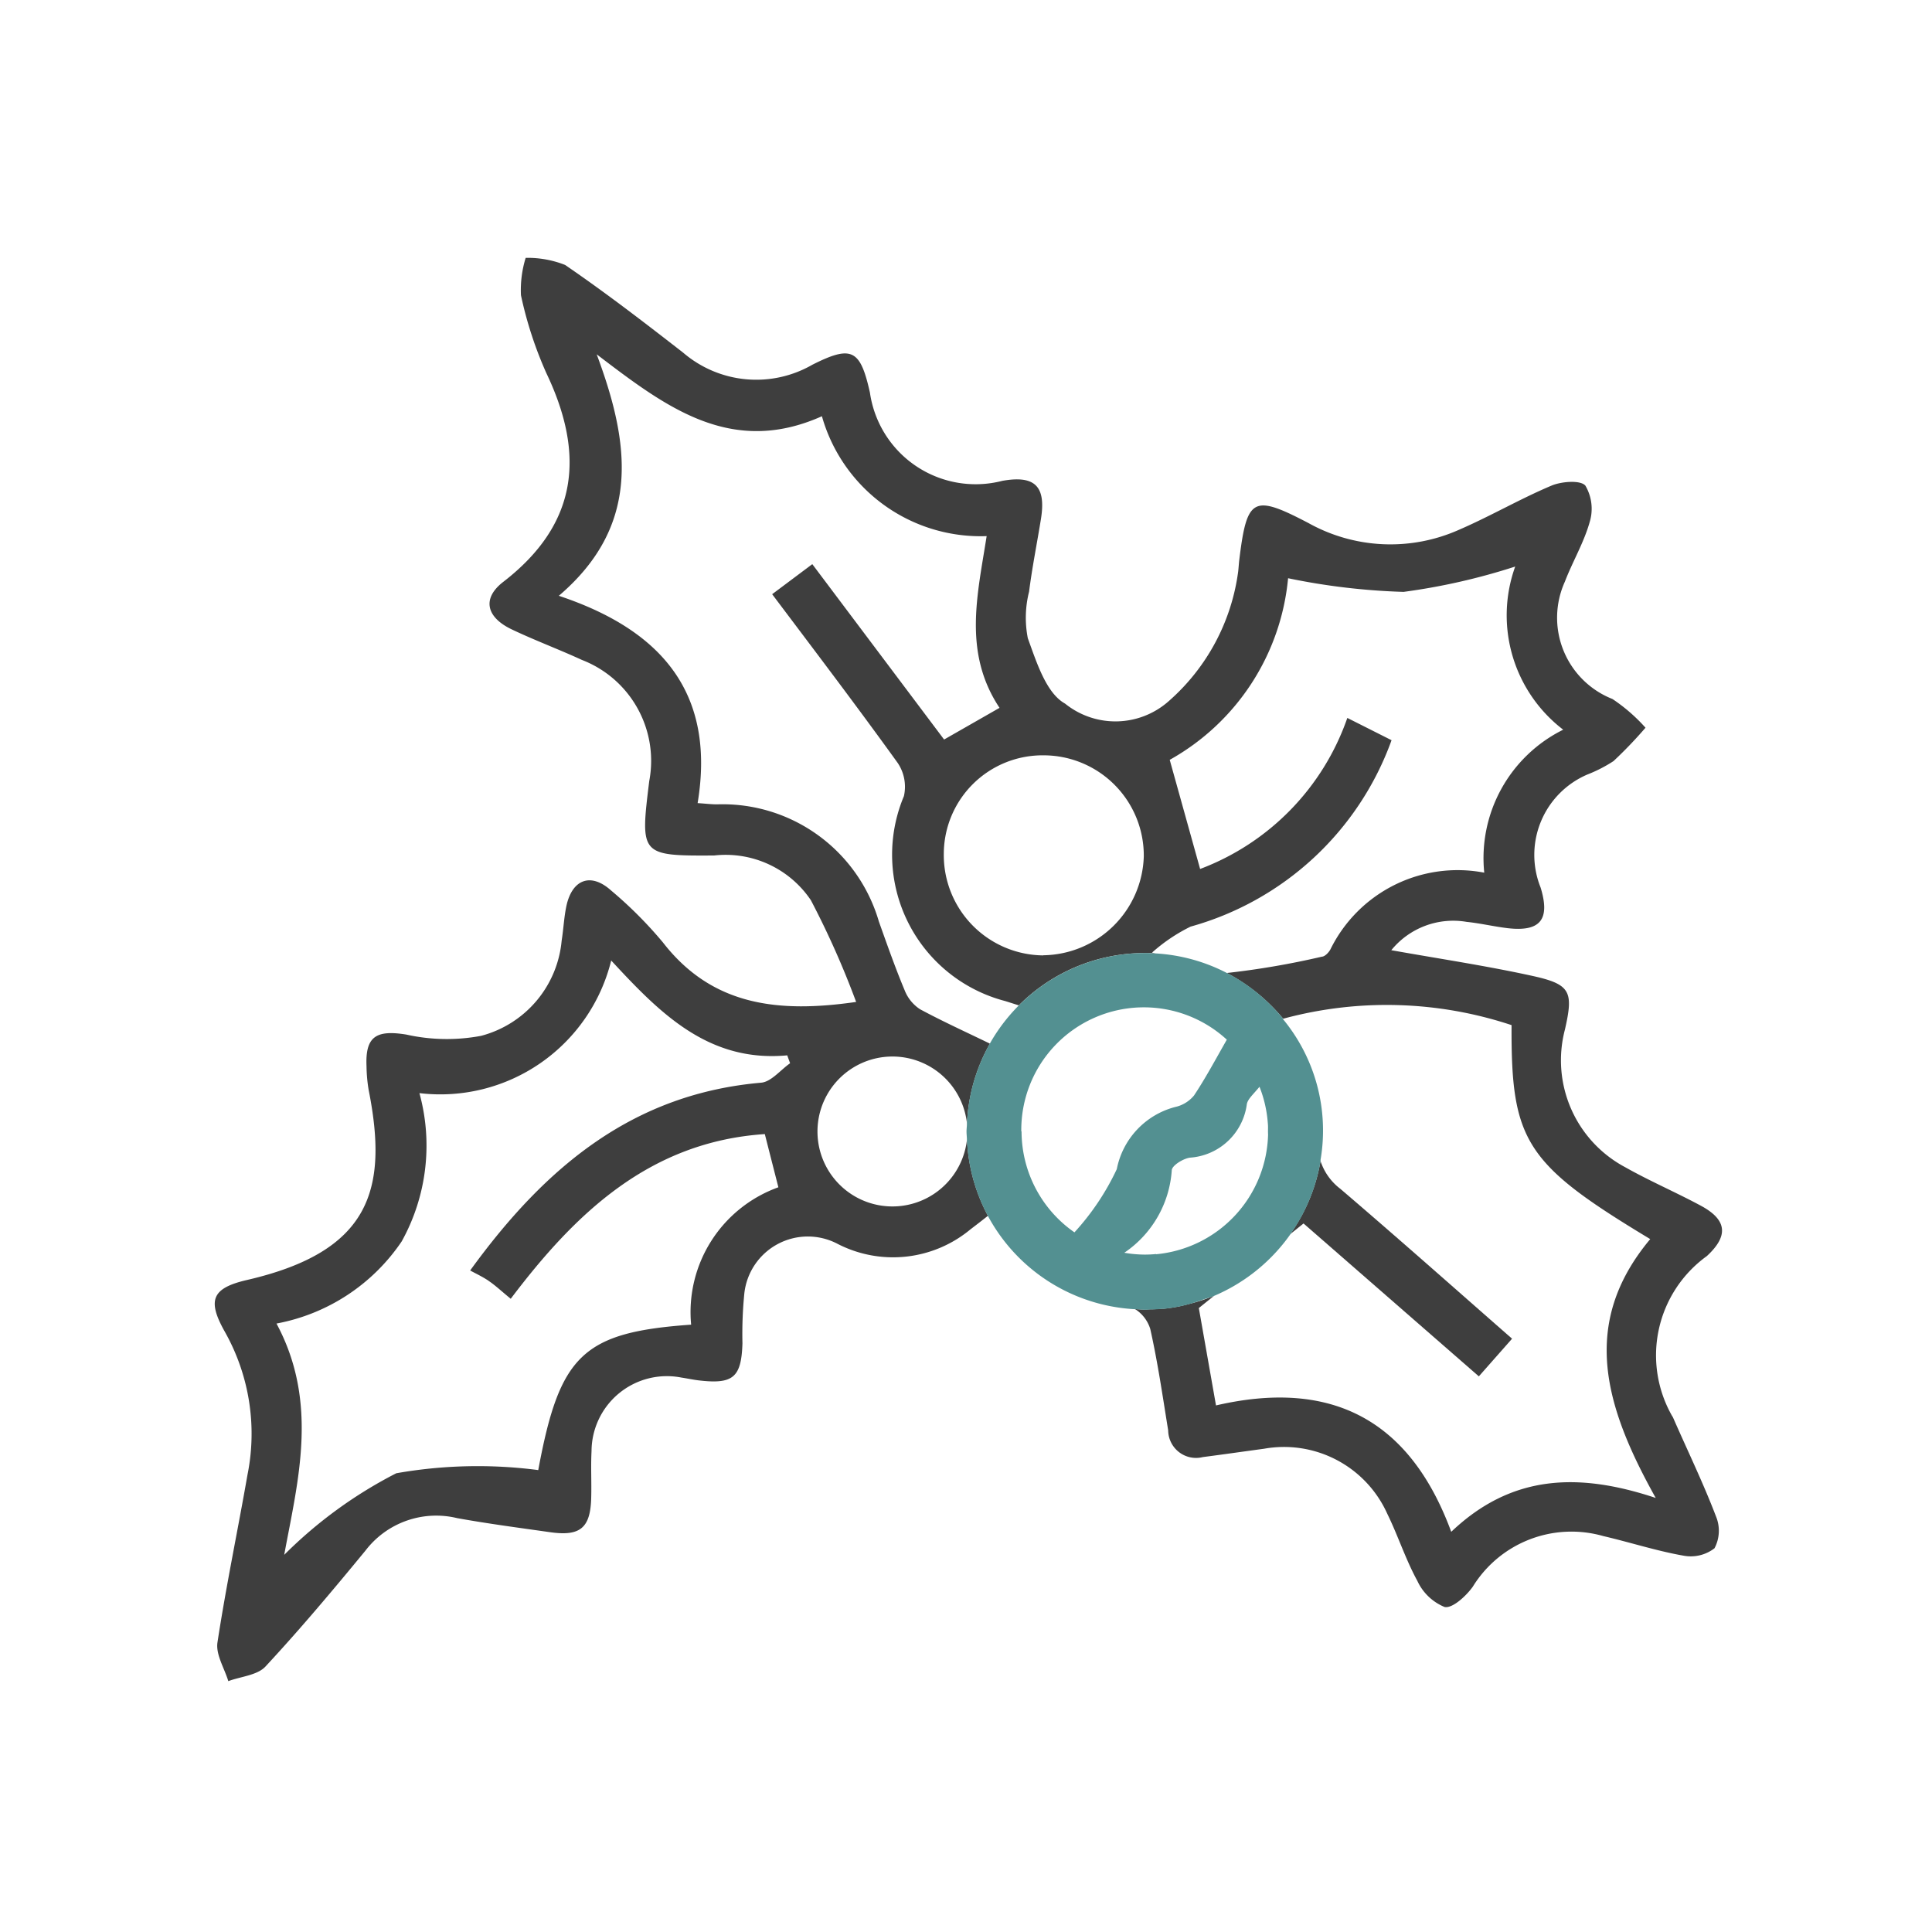 <svg xmlns="http://www.w3.org/2000/svg" width="45" height="45" viewBox="0 0 45 45">
  <g id="그룹_767" data-name="그룹 767" transform="translate(-1064 -4352)">
    <g id="그룹_723" data-name="그룹 723" transform="translate(1069 4358)">
      <path id="패스_339" data-name="패스 339" d="M60.082,484.943a1.319,1.319,0,0,1,.081.135l.021-.007c-.046-.06-.083-.106-.1-.128" transform="translate(-35.341 -467.333)" fill="#3e3e3e"/>
      <path id="패스_340" data-name="패스 340" d="M42.255,475.082a2.851,2.851,0,0,1,.8-3.741c.508-.469.473-.842-.137-1.171-.582-.314-1.193-.575-1.768-.9a2.82,2.82,0,0,1-1.4-3.208c.2-.879.133-1.05-.752-1.245-1.078-.237-2.172-.4-3.293-.6a1.858,1.858,0,0,1,1.754-.66c.317.033.63.107.947.146.772.092,1.005-.2.777-.945a2.037,2.037,0,0,1,1.091-2.634,3.28,3.28,0,0,0,.607-.312,10.012,10.012,0,0,0,.745-.777,4.015,4.015,0,0,0-.77-.669,2.035,2.035,0,0,1-1.108-2.733c.18-.469.443-.909.578-1.389a1.063,1.063,0,0,0-.1-.847c-.112-.134-.556-.1-.792,0-.735.31-1.429.716-2.162,1.032a3.922,3.922,0,0,1-3.5-.163c-1.285-.67-1.43-.6-1.608.862-.011.09-.015.182-.026.273a4.863,4.863,0,0,1-1.608,3.007,1.869,1.869,0,0,1-2.424.065c-.441-.244-.665-.969-.867-1.522a2.466,2.466,0,0,1,.029-1.084c.072-.566.185-1.126.276-1.69.124-.767-.139-1.028-.9-.892a2.487,2.487,0,0,1-3.083-2.057c-.224-1-.419-1.112-1.34-.648a2.616,2.616,0,0,1-3.009-.28c-.9-.7-1.809-1.4-2.751-2.044a2.376,2.376,0,0,0-.918-.165,2.548,2.548,0,0,0-.11.87,9.084,9.084,0,0,0,.594,1.82c.9,1.889.743,3.507-1.006,4.857-.507.392-.389.829.2,1.108.536.255,1.093.462,1.632.71a2.52,2.52,0,0,1,1.568,2.822c-.212,1.726-.212,1.743,1.512,1.733a2.393,2.393,0,0,1,2.253,1.042,20.209,20.209,0,0,1,1.054,2.369c-1.815.263-3.355.091-4.5-1.386a9.664,9.664,0,0,0-1.21-1.212c-.467-.419-.9-.262-1.037.356-.057.267-.069.544-.112.815a2.53,2.53,0,0,1-1.878,2.217,4.318,4.318,0,0,1-1.741-.03c-.7-.113-.957.042-.926.74a3.586,3.586,0,0,0,.049.546c.462,2.325.044,3.766-2.832,4.43-.83.192-.93.478-.51,1.219a4.837,4.837,0,0,1,.521,3.315c-.227,1.3-.5,2.6-.7,3.91-.042.281.162.6.253.9.293-.109.675-.136.865-.34.808-.87,1.574-1.782,2.329-2.7a2.073,2.073,0,0,1,2.135-.757c.719.13,1.444.225,2.167.328.7.1.936-.1.956-.789.011-.366-.011-.733.008-1.1a1.755,1.755,0,0,1,2.092-1.713c.136.02.269.05.406.066.8.094.992-.067,1.017-.863a9.606,9.606,0,0,1,.044-1.164,1.488,1.488,0,0,1,2.176-1.151,2.821,2.821,0,0,0,3.092-.341c.131-.1.262-.2.406-.315a4.122,4.122,0,0,1-.487-1.791,1.746,1.746,0,1,1,0-.345,4.123,4.123,0,0,1,.533-1.874c-.559-.271-1.1-.517-1.626-.8a.931.931,0,0,1-.36-.443c-.22-.526-.409-1.065-.6-1.6a3.792,3.792,0,0,0-3.77-2.73c-.133,0-.265-.017-.452-.029.427-2.582-.86-4.039-3.233-4.829,1.936-1.651,1.645-3.58.882-5.624,1.591,1.21,3.117,2.393,5.246,1.442a3.84,3.84,0,0,0,3.837,2.792c-.214,1.369-.555,2.713.3,4l-1.291.738-3.07-4.085-.935.7c1,1.329,1.978,2.616,2.924,3.93a.992.992,0,0,1,.145.773,3.522,3.522,0,0,0,2.361,4.774l.315.1a4.143,4.143,0,0,1,2.937-1.219c.023,0,.045,0,.068,0,.061,0,.121.006.181.009l-.083-.019a3.953,3.953,0,0,1,.9-.606,6.956,6.956,0,0,0,4.679-4.341l-1.03-.519a5.791,5.791,0,0,1-3.429,3.518l-.708-2.542a5.422,5.422,0,0,0,2.757-4.23,15.433,15.433,0,0,0,2.69.318,14.761,14.761,0,0,0,2.6-.59,3.354,3.354,0,0,0,1.118,3.8,3.338,3.338,0,0,0-1.839,3.33,3.3,3.3,0,0,0-3.583,1.787c-.039.073-.129.168-.2.17a19.021,19.021,0,0,1-2.214.38,4.289,4.289,0,0,1,1.314,1.065,9.228,9.228,0,0,1,5.319.149c-.013,2.709.319,3.23,3.23,4.984-1.648,1.97-1.055,3.91.128,6.029-1.824-.608-3.374-.534-4.763.789-.954-2.589-2.765-3.572-5.479-2.944l-.4-2.268.354-.285a4.046,4.046,0,0,1-.547.181l-.071.019c-.063.015-.126.033-.19.045a3.389,3.389,0,0,1-.36.055l-.04,0c-.1.009-.191.014-.276.014-.041,0-.082.006-.123.006-.078,0-.155-.007-.233-.011a.84.84,0,0,1,.355.464c.175.779.289,1.572.417,2.361a.649.649,0,0,0,.808.622c.476-.061.95-.13,1.425-.194a2.637,2.637,0,0,1,2.871,1.516c.251.512.426,1.062.7,1.562a1.2,1.2,0,0,0,.634.608c.183.038.5-.254.656-.471a2.7,2.7,0,0,1,3.04-1.181c.623.145,1.234.344,1.861.455a.906.906,0,0,0,.73-.171.872.872,0,0,0,.036-.739c-.3-.786-.671-1.549-1.009-2.323m-27.576-3.163c.15.1.283.227.511.414,1.506-1.994,3.238-3.657,5.918-3.836.107.421.207.812.316,1.239a3.09,3.09,0,0,0-2.032,3.2c-2.53.178-3.064.71-3.561,3.387a10.91,10.91,0,0,0-3.307.074A10.376,10.376,0,0,0,9.919,478.3c.314-1.71.814-3.535-.18-5.387A4.518,4.518,0,0,0,12.655,471a4.6,4.6,0,0,0,.413-3.454,4.1,4.1,0,0,0,4.467-3.089c1.133,1.225,2.264,2.38,4.1,2.209l.067.184c-.225.157-.439.432-.675.453-2.953.258-5,1.92-6.777,4.374.117.065.281.14.429.24M27.6,464.338a2.337,2.337,0,0,1-2.318-2.376,2.3,2.3,0,0,1,2.322-2.284,2.335,2.335,0,0,1,2.336,2.357,2.375,2.375,0,0,1-2.34,2.3" transform="translate(-8.299 -448.085)" fill="#3e3e3e"/>
      <path id="패스_341" data-name="패스 341" d="M65.9,496.256c-1.356-1.188-2.667-2.352-4-3.491a1.334,1.334,0,0,1-.461-.646l0-.011a4.125,4.125,0,0,1-.708,1.714l.312-.25,4.083,3.561.774-.877" transform="translate(-35.681 -471.075)" fill="#3e3e3e"/>
      <path id="패스_342" data-name="패스 342" d="M52.325,483.509a4.161,4.161,0,0,0-.359-.384,4.022,4.022,0,0,0-.955-.681,4.115,4.115,0,0,0-1.655-.453c-.06,0-.12-.008-.181-.009-.023,0-.045,0-.068,0a4.153,4.153,0,0,0-4.146,3.984c0,.057-.009.113-.009.17s.007.117.009.175a4.136,4.136,0,0,0,3.913,3.967c.077,0,.154.012.233.012.042,0,.082,0,.123-.006.093,0,.185-.005.276-.014l.04,0c.122-.013.242-.032.36-.055.062-.013.125-.028.19-.045l.071-.019c.1-.029.213-.066.323-.107.074-.025.151-.043.223-.074a4.17,4.17,0,0,0,2.486-3.145l0-.03a4.077,4.077,0,0,0-.88-3.279m-6.091,2.623A2.855,2.855,0,0,1,51.015,484c-.258.451-.492.891-.764,1.3a.788.788,0,0,1-.443.269,1.867,1.867,0,0,0-1.356,1.447,5.856,5.856,0,0,1-.986,1.472,2.869,2.869,0,0,1-1.232-2.354m3.134,2.859c-.086.008-.172.013-.261.013a2.845,2.845,0,0,1-.48-.043,2.523,2.523,0,0,0,1.106-1.923c.007-.111.266-.271.425-.292a1.436,1.436,0,0,0,1.324-1.251c.025-.118.147-.221.294-.4a2.86,2.86,0,0,1,.194.85c.01.088,0,.172.006.258a2.874,2.874,0,0,1-2.609,2.793" transform="translate(-27.44 -465.784)" fill="#539091"/>
    </g>
    <rect id="사각형_1941" data-name="사각형 1941" width="45" height="45" transform="translate(1064 4352)" fill="none"/>
  </g>
</svg>
